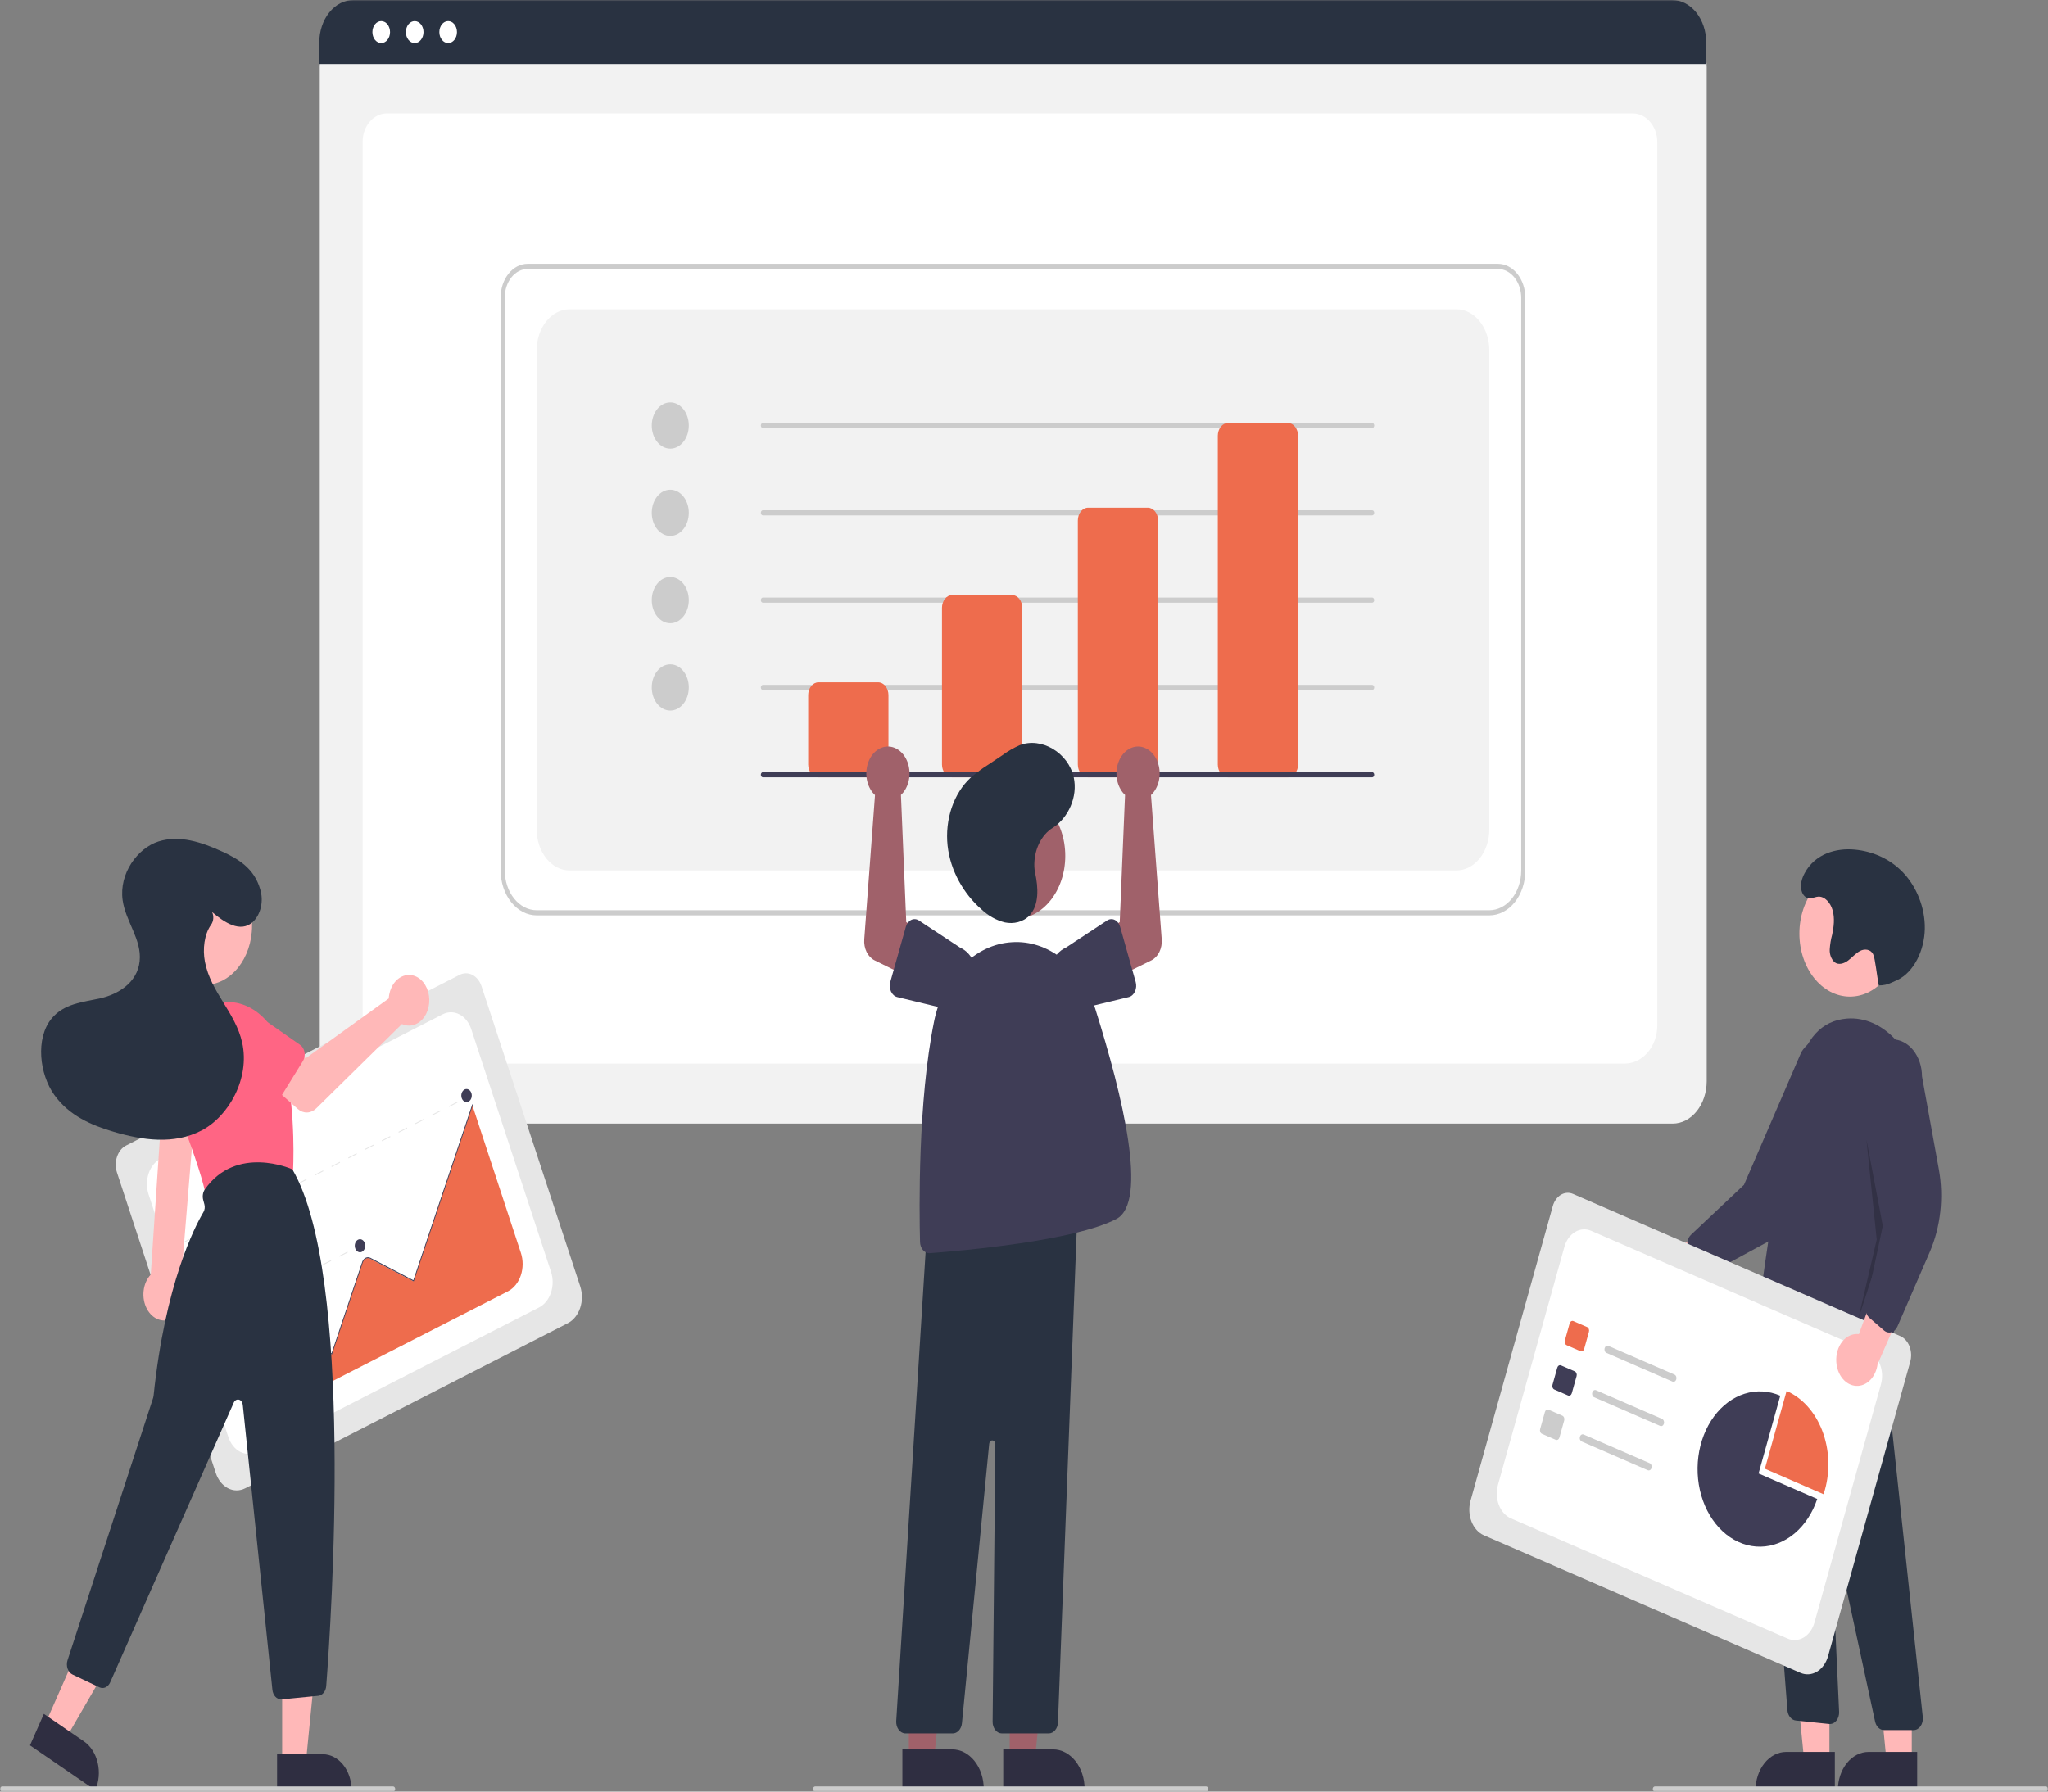 <svg width="800" height="700" viewBox="0 0 800 700" fill="none" xmlns="http://www.w3.org/2000/svg">
<rect x="0" y="0" width="800" height="700" fill="#808080" stroke="none"/>
<g clip-path="url(#clip0_1_115)">
<mask id="mask0_1_115" style="mask-type:luminance" maskUnits="userSpaceOnUse" x="0" y="0" width="800" height="700">
<path d="M800 0H0V700H800V0Z" fill="white"/>
</mask>
<g mask="url(#mask0_1_115)">
<path d="M653.418 439.002H138.171C134.654 438.997 131.282 437.251 128.795 434.148C126.307 431.044 124.909 426.836 124.905 422.447V25.98C124.907 22.765 125.932 19.682 127.754 17.408C129.576 15.134 132.047 13.855 134.623 13.852H656.797C659.419 13.855 661.932 15.156 663.785 17.47C665.639 19.782 666.681 22.919 666.684 26.19V422.447C666.68 426.836 665.281 431.044 662.794 434.148C660.307 437.251 656.935 438.997 653.418 439.002Z" fill="#F2F2F2"/>
<path d="M634.622 415.558H154.425C147.386 415.558 141.659 408.866 141.659 400.64V55.391C141.659 49.291 145.903 44.328 151.119 44.328H637.771C643.074 44.328 647.388 49.373 647.388 55.574V400.64C647.388 408.866 641.661 415.558 634.622 415.558Z" fill="white"/>
<path d="M666.5 25.033H124.718V16.605C124.723 12.201 126.128 7.98 128.624 4.867C131.12 1.754 134.504 0.004 138.033 0H653.185C656.714 0.004 660.098 1.754 662.594 4.867C665.09 7.98 666.494 12.201 666.5 16.605V25.033Z" fill="#293241"/>
<path d="M148.916 16.839C150.818 16.839 152.36 14.915 152.36 12.542C152.36 10.168 150.818 8.244 148.916 8.244C147.014 8.244 145.472 10.168 145.472 12.542C145.472 14.915 147.014 16.839 148.916 16.839Z" fill="white"/>
<path d="M161.988 16.839C163.89 16.839 165.432 14.915 165.432 12.542C165.432 10.168 163.89 8.244 161.988 8.244C160.086 8.244 158.544 10.168 158.544 12.542C158.544 14.915 160.086 16.839 161.988 16.839Z" fill="white"/>
<path d="M175.061 16.839C176.963 16.839 178.504 14.915 178.504 12.542C178.504 10.168 176.963 8.244 175.061 8.244C173.158 8.244 171.617 10.168 171.617 12.542C171.617 14.915 173.158 16.839 175.061 16.839Z" fill="white"/>
<path d="M581.767 357.654H209.636C205.905 357.649 202.329 355.797 199.691 352.505C197.053 349.214 195.569 344.751 195.565 340.096V116.2C195.568 112.719 196.678 109.381 198.651 106.919C200.623 104.457 203.298 103.072 206.088 103.068H585.146C587.981 103.072 590.698 104.479 592.702 106.981C594.707 109.482 595.834 112.873 595.837 116.41V340.096C595.833 344.751 594.349 349.214 591.712 352.505C589.074 355.797 585.497 357.649 581.767 357.654ZM206.088 105.075C203.725 105.078 201.458 106.252 199.787 108.337C198.116 110.423 197.176 113.251 197.173 116.2V340.096C197.177 344.219 198.491 348.172 200.827 351.087C203.164 354.003 206.331 355.643 209.636 355.647H581.767C585.071 355.643 588.239 354.003 590.575 351.087C592.911 348.172 594.226 344.219 594.229 340.096V116.41C594.227 113.405 593.269 110.524 591.566 108.399C589.863 106.274 587.554 105.078 585.146 105.075H206.088Z" fill="#CCCCCC"/>
<path d="M222.5 340.096H568.903C572.315 340.096 575.587 338.404 577.999 335.394C580.412 332.383 581.767 328.3 581.767 324.043V136.875C581.767 132.617 580.412 128.534 577.999 125.523C575.587 122.513 572.315 120.822 568.903 120.822H222.5C219.088 120.822 215.816 122.513 213.404 125.523C210.991 128.534 209.636 132.617 209.636 136.875V324.043C209.636 328.3 210.991 332.383 213.404 335.394C215.816 338.404 219.088 340.096 222.5 340.096Z" fill="#F2F2F2"/>
<path d="M261.832 175.276C265.828 175.276 269.068 171.233 269.068 166.246C269.068 161.259 265.828 157.216 261.832 157.216C257.836 157.216 254.596 161.259 254.596 166.246C254.596 171.233 257.836 175.276 261.832 175.276Z" fill="#CCCCCC"/>
<path d="M261.832 209.389C265.828 209.389 269.068 205.346 269.068 200.359C269.068 195.372 265.828 191.329 261.832 191.329C257.836 191.329 254.596 195.372 254.596 200.359C254.596 205.346 257.836 209.389 261.832 209.389Z" fill="#CCCCCC"/>
<path d="M261.832 243.502C265.828 243.502 269.068 239.459 269.068 234.472C269.068 229.485 265.828 225.442 261.832 225.442C257.836 225.442 254.596 229.485 254.596 234.472C254.596 239.459 257.836 243.502 261.832 243.502Z" fill="#CCCCCC"/>
<path d="M261.832 277.615C265.828 277.615 269.068 273.572 269.068 268.585C269.068 263.598 265.828 259.555 261.832 259.555C257.836 259.555 254.596 263.598 254.596 268.585C254.596 273.572 257.836 277.615 261.832 277.615Z" fill="#CCCCCC"/>
<path d="M536.003 167.249H298.013C297.8 167.249 297.595 167.144 297.444 166.955C297.294 166.767 297.209 166.512 297.209 166.246C297.209 165.98 297.294 165.725 297.444 165.536C297.595 165.348 297.8 165.243 298.013 165.243H536.003C536.216 165.243 536.421 165.348 536.571 165.536C536.722 165.725 536.807 165.98 536.807 166.246C536.807 166.512 536.722 166.767 536.571 166.955C536.421 167.144 536.216 167.249 536.003 167.249Z" fill="#CCCCCC"/>
<path d="M536.003 201.362H298.013C297.8 201.362 297.595 201.257 297.444 201.068C297.294 200.88 297.209 200.625 297.209 200.359C297.209 200.093 297.294 199.838 297.444 199.649C297.595 199.461 297.8 199.356 298.013 199.356H536.003C536.216 199.356 536.421 199.461 536.571 199.649C536.722 199.838 536.807 200.093 536.807 200.359C536.807 200.625 536.722 200.88 536.571 201.068C536.421 201.257 536.216 201.362 536.003 201.362Z" fill="#CCCCCC"/>
<path d="M536.003 235.475H298.013C297.8 235.475 297.595 235.37 297.444 235.181C297.294 234.993 297.209 234.738 297.209 234.472C297.209 234.206 297.294 233.951 297.444 233.763C297.595 233.574 297.8 233.469 298.013 233.469H536.003C536.216 233.469 536.421 233.574 536.571 233.763C536.722 233.951 536.807 234.206 536.807 234.472C536.807 234.738 536.722 234.993 536.571 235.181C536.421 235.37 536.216 235.475 536.003 235.475Z" fill="#CCCCCC"/>
<path d="M536.003 269.588H298.013C297.8 269.588 297.595 269.483 297.444 269.294C297.294 269.106 297.209 268.851 297.209 268.585C297.209 268.319 297.294 268.064 297.444 267.876C297.595 267.687 297.8 267.582 298.013 267.582H536.003C536.216 267.582 536.421 267.687 536.571 267.876C536.722 268.064 536.807 268.319 536.807 268.585C536.807 268.851 536.722 269.106 536.571 269.294C536.421 269.483 536.216 269.588 536.003 269.588Z" fill="#CCCCCC"/>
<path d="M343.038 303.701H319.721C318.656 303.7 317.634 303.171 316.88 302.23C316.126 301.29 315.703 300.015 315.701 298.685V271.595C315.703 270.265 316.126 268.99 316.88 268.049C317.634 267.109 318.656 266.58 319.721 266.578H343.038C344.104 266.58 345.126 267.109 345.879 268.049C346.633 268.99 347.057 270.265 347.058 271.595V298.685C347.057 300.015 346.633 301.29 345.879 302.23C345.126 303.171 344.104 303.7 343.038 303.701Z" fill="#EE6C4D"/>
<path d="M395.299 303.701H371.983C370.917 303.7 369.895 303.171 369.141 302.23C368.388 301.29 367.964 300.015 367.963 298.685V237.482C367.964 236.152 368.388 234.877 369.141 233.936C369.895 232.996 370.917 232.467 371.983 232.465H395.299C396.365 232.467 397.387 232.996 398.141 233.936C398.894 234.877 399.318 236.152 399.319 237.482V298.685C399.318 300.015 398.894 301.29 398.141 302.23C397.387 303.171 396.365 303.7 395.299 303.701Z" fill="#EE6C4D"/>
<path d="M448.365 303.701H425.048C423.982 303.7 422.96 303.171 422.207 302.23C421.453 301.29 421.029 300.015 421.028 298.685V203.369C421.029 202.039 421.453 200.764 422.207 199.823C422.96 198.883 423.982 198.354 425.048 198.352H448.365C449.43 198.354 450.452 198.883 451.206 199.823C451.96 200.764 452.384 202.039 452.385 203.369V298.685C452.384 300.015 451.96 301.29 451.206 302.23C450.452 303.171 449.43 303.7 448.365 303.701Z" fill="#EE6C4D"/>
<path d="M503.038 303.701H479.722C478.656 303.7 477.634 303.171 476.88 302.23C476.127 301.29 475.703 300.015 475.701 298.685V170.259C475.703 168.929 476.127 167.654 476.88 166.714C477.634 165.773 478.656 165.244 479.722 165.243H503.038C504.104 165.244 505.126 165.773 505.879 166.714C506.633 167.654 507.057 168.929 507.058 170.259V298.685C507.057 300.015 506.633 301.29 505.879 302.23C505.126 303.171 504.104 303.7 503.038 303.701Z" fill="#EE6C4D"/>
<path d="M536.003 303.701H298.013C297.8 303.701 297.595 303.596 297.444 303.407C297.294 303.219 297.209 302.964 297.209 302.698C297.209 302.432 297.294 302.177 297.444 301.989C297.595 301.8 297.8 301.695 298.013 301.695H536.003C536.216 301.695 536.421 301.8 536.571 301.989C536.722 302.177 536.807 302.432 536.807 302.698C536.807 302.964 536.722 303.219 536.571 303.407C536.421 303.596 536.216 303.701 536.003 303.701Z" fill="#3F3D56"/>
<path d="M640.564 490.869C641.215 489.638 642.075 488.601 643.083 487.83C644.09 487.059 645.221 486.573 646.396 486.406C647.57 486.239 648.759 486.396 649.88 486.865C651.001 487.333 652.025 488.103 652.882 489.12L678.414 472.677L676.826 491.202L652.824 503.977C651.36 505.659 649.452 506.613 647.463 506.657C645.473 506.702 643.539 505.834 642.028 504.218C640.517 502.603 639.533 500.351 639.263 497.891C638.993 495.43 639.456 492.932 640.564 490.869Z" fill="#FFB8B8"/>
<path d="M662.532 497.778C661.952 497.211 661.525 496.437 661.307 495.559L659.276 487.373C659.058 486.486 659.063 485.537 659.292 484.653C659.52 483.77 659.96 482.996 660.552 482.435L681.246 462.93L703.658 411.046C704.597 409.537 705.764 408.274 707.094 407.328C708.424 406.383 709.89 405.773 711.409 405.535C712.928 405.296 714.469 405.434 715.945 405.938C717.422 406.443 718.804 407.306 720.013 408.478C721.222 409.649 722.234 411.106 722.992 412.766C723.749 414.426 724.238 416.255 724.429 418.151C724.62 420.046 724.51 421.969 724.105 423.811C723.7 425.654 723.009 427.378 722.07 428.887L709.319 462.468C705.451 472.661 698.747 480.754 690.455 485.24L666.203 498.367C665.737 498.619 665.233 498.745 664.725 498.739C664.217 498.732 663.715 498.592 663.253 498.327C662.996 498.18 662.754 497.996 662.532 497.778Z" fill="#3F3D56"/>
<path d="M722.633 389.392C733.54 389.392 742.381 378.359 742.381 364.75C742.381 351.14 733.54 340.107 722.633 340.107C711.727 340.107 702.886 351.14 702.886 364.75C702.886 378.359 711.727 389.392 722.633 389.392Z" fill="#FFB8B8"/>
<path d="M714.623 688.016L704.766 688.015L700.078 640.57L714.627 640.571L714.623 688.016Z" fill="#FFB8B8"/>
<path d="M697.725 684.5H716.735V699.437H685.756C685.756 697.475 686.065 695.533 686.667 693.721C687.268 691.909 688.15 690.262 689.261 688.875C690.373 687.488 691.692 686.388 693.144 685.637C694.597 684.887 696.153 684.5 697.725 684.5Z" fill="#2F2E41"/>
<path d="M746.784 688.018L736.927 688.017L732.239 640.571L746.788 640.573L746.784 688.018Z" fill="#FFB8B8"/>
<path d="M729.886 684.502H748.896V699.439H717.916C717.916 697.477 718.226 695.535 718.827 693.723C719.429 691.91 720.311 690.264 721.422 688.877C722.533 687.49 723.853 686.39 725.305 685.639C726.757 684.889 728.314 684.502 729.886 684.502Z" fill="#2F2E41"/>
<path d="M747.504 675.979L735.953 675.978C735.157 675.977 734.384 675.649 733.753 675.045C733.122 674.442 732.667 673.596 732.459 672.638L715.833 595.682C715.807 595.562 715.746 595.458 715.662 595.391C715.579 595.324 715.478 595.297 715.38 595.317C715.282 595.337 715.193 595.402 715.131 595.499C715.068 595.596 715.037 595.718 715.043 595.842L718.402 668.827C718.432 669.472 718.35 670.118 718.162 670.72C717.975 671.323 717.686 671.868 717.315 672.319C716.944 672.77 716.5 673.117 716.012 673.335C715.525 673.553 715.005 673.638 714.489 673.584L701.506 672.233C700.674 672.145 699.892 671.7 699.292 670.976C698.692 670.251 698.311 669.291 698.213 668.256L686.385 515.004L690.961 518.43L733.838 509.346L751.091 670.867C751.159 671.505 751.117 672.153 750.968 672.769C750.818 673.385 750.566 673.954 750.226 674.438C749.886 674.922 749.468 675.31 748.998 675.576C748.529 675.841 748.019 675.979 747.504 675.979Z" fill="#293241"/>
<path d="M700.725 531.179C695.995 531.132 691.36 529.504 687.305 526.466C686.68 526.004 686.181 525.317 685.875 524.495C685.568 523.673 685.468 522.755 685.587 521.861C687.095 510.337 694.981 451.22 702.156 418.991C705.079 405.865 711.54 398.795 721.362 397.978C735.728 396.802 748.497 410.828 749.827 429.282C752.173 461.838 742.645 508.093 738.439 526.469C738.276 527.179 737.976 527.828 737.565 528.359C737.154 528.89 736.645 529.288 736.083 529.516C735.52 529.745 734.921 529.797 734.338 529.669C733.756 529.542 733.207 529.237 732.741 528.783L724.169 520.462C723.641 519.959 722.989 519.703 722.326 519.737C721.662 519.772 721.03 520.095 720.537 520.651C713.312 528.693 706.449 531.179 700.725 531.179Z" fill="#3F3D56"/>
<path opacity="0.2" d="M729.075 445.213L736.31 483.34L725.856 515.446L733.094 484.344L729.075 445.213Z" fill="black"/>
<path d="M733.901 385.014C735.658 385.055 737.404 384.661 739.038 383.855C739.756 383.509 740.503 383.225 741.22 382.879C747.557 379.824 751.732 371.403 751.882 362.927C752.032 354.452 748.515 346.225 743.292 340.804C738.069 335.382 731.305 332.598 724.531 331.954C717.234 331.261 709.018 333.569 704.94 341.152C703.855 343.17 703.096 345.619 703.739 348.056C703.931 348.792 704.275 349.451 704.736 349.969C706.557 351.99 708.372 350.47 710.229 350.336C712.78 350.152 715.071 352.729 715.895 355.748C716.718 358.767 716.356 362.091 715.691 365.17C715.184 367.023 714.865 368.947 714.74 370.899C714.686 371.877 714.833 372.857 715.168 373.745C715.503 374.632 716.013 375.398 716.652 375.97C718.246 377.173 720.34 376.477 721.935 375.277C723.53 374.076 724.909 372.407 726.632 371.523C728.355 370.64 730.67 370.836 731.673 372.795C731.992 373.508 732.207 374.285 732.31 375.092C733.209 380.203 733.003 379.902 733.901 385.014Z" fill="#293241"/>
<path d="M703.293 653.597L579.638 599.858C577.517 598.933 575.776 596.995 574.797 594.469C573.819 591.944 573.684 589.038 574.42 586.388L606.554 471.248C607.097 469.308 608.235 467.716 609.717 466.822C611.2 465.928 612.906 465.804 614.462 466.477L742.297 522.033C743.878 522.723 745.176 524.167 745.905 526.049C746.634 527.931 746.735 530.097 746.186 532.072L714.088 647.085C713.346 649.733 711.793 651.906 709.77 653.127C707.746 654.347 705.417 654.516 703.293 653.597Z" fill="#E6E6E6"/>
<path d="M590.19 593.241L698.318 640.232C700.377 641.127 702.637 640.964 704.6 639.78C706.563 638.596 708.068 636.487 708.785 633.918L734.733 540.943C735.45 538.374 735.32 535.554 734.371 533.104C733.422 530.655 731.732 528.776 729.673 527.881L621.545 480.89C619.486 479.995 617.227 480.158 615.264 481.342C613.301 482.526 611.795 484.635 611.078 487.204L585.13 580.179C584.775 581.451 584.625 582.798 584.687 584.143C584.749 585.488 585.023 586.805 585.493 588.018C585.962 589.231 586.619 590.316 587.425 591.213C588.231 592.109 589.171 592.798 590.19 593.241Z" fill="white"/>
<path d="M617.343 527.918L611.988 525.591C611.697 525.464 611.459 525.199 611.325 524.854C611.192 524.508 611.173 524.111 611.274 523.748L613.139 517.066C613.24 516.704 613.453 516.406 613.73 516.239C614.006 516.072 614.325 516.049 614.616 516.175L619.971 518.502C620.261 518.629 620.499 518.894 620.633 519.239C620.767 519.585 620.785 519.982 620.684 520.345L618.82 527.027C618.718 527.39 618.506 527.687 618.229 527.854C617.952 528.021 617.633 528.044 617.343 527.918Z" fill="#EE6C4D"/>
<path d="M612.511 545.232L607.156 542.905C606.866 542.778 606.627 542.513 606.494 542.167C606.36 541.822 606.341 541.424 606.442 541.062L608.307 534.379C608.408 534.017 608.621 533.72 608.898 533.553C609.175 533.386 609.493 533.363 609.784 533.488L615.139 535.816C615.429 535.942 615.667 536.207 615.801 536.553C615.935 536.898 615.953 537.296 615.853 537.659L613.988 544.341C613.886 544.703 613.674 545 613.397 545.167C613.12 545.334 612.801 545.358 612.511 545.232Z" fill="#3F3D56"/>
<path d="M607.679 562.545L602.324 560.218C602.034 560.091 601.795 559.826 601.662 559.481C601.528 559.135 601.509 558.738 601.61 558.375L603.475 551.693C603.576 551.331 603.789 551.033 604.066 550.866C604.343 550.699 604.661 550.676 604.952 550.802L610.307 553.129C610.597 553.256 610.835 553.521 610.969 553.866C611.103 554.212 611.121 554.61 611.021 554.972L609.156 561.654C609.054 562.017 608.842 562.314 608.565 562.481C608.288 562.648 607.969 562.671 607.679 562.545Z" fill="#CCCCCC"/>
<path d="M653.326 539.81L627.525 528.597C627.38 528.535 627.248 528.438 627.133 528.311C627.019 528.185 626.926 528.032 626.86 527.86C626.793 527.689 626.754 527.503 626.745 527.313C626.736 527.123 626.758 526.932 626.808 526.753C626.858 526.573 626.936 526.407 627.038 526.265C627.139 526.123 627.262 526.007 627.4 525.925C627.537 525.842 627.686 525.794 627.839 525.783C627.991 525.773 628.144 525.8 628.288 525.863L654.089 537.076C654.233 537.138 654.366 537.235 654.48 537.362C654.594 537.488 654.687 537.641 654.754 537.812C654.821 537.984 654.859 538.17 654.868 538.36C654.877 538.55 654.856 538.74 654.806 538.92C654.756 539.1 654.677 539.266 654.576 539.408C654.474 539.55 654.351 539.665 654.214 539.748C654.076 539.831 653.927 539.879 653.775 539.889C653.622 539.9 653.47 539.873 653.326 539.81Z" fill="#CCCCCC"/>
<path d="M648.494 557.123L622.693 545.91C622.402 545.784 622.164 545.519 622.03 545.173C621.896 544.828 621.878 544.43 621.979 544.067C622.08 543.705 622.293 543.407 622.57 543.24C622.846 543.073 623.165 543.05 623.456 543.177L649.257 554.39C649.401 554.452 649.534 554.549 649.648 554.675C649.762 554.802 649.855 554.955 649.922 555.126C649.988 555.297 650.027 555.483 650.036 555.673C650.045 555.863 650.023 556.054 649.973 556.233C649.923 556.413 649.845 556.579 649.744 556.721C649.642 556.863 649.519 556.978 649.382 557.061C649.244 557.144 649.095 557.192 648.943 557.202C648.791 557.213 648.638 557.186 648.494 557.123Z" fill="#CCCCCC"/>
<path d="M643.662 574.437L617.861 563.224C617.57 563.098 617.332 562.832 617.198 562.487C617.064 562.141 617.046 561.743 617.147 561.381C617.248 561.018 617.461 560.721 617.738 560.554C618.015 560.387 618.333 560.364 618.624 560.49L644.425 571.703C644.716 571.829 644.954 572.094 645.088 572.44C645.222 572.786 645.24 573.183 645.139 573.546C645.038 573.908 644.825 574.206 644.549 574.373C644.272 574.54 643.953 574.563 643.662 574.437Z" fill="#CCCCCC"/>
<path d="M712.325 583.817C712.512 583.255 712.69 582.683 712.852 582.1C714.973 574.501 714.588 566.162 711.782 558.917C708.975 551.673 703.978 546.116 697.888 543.47L689.408 573.858L712.325 583.817Z" fill="#EE6C4D"/>
<path d="M686.942 575.707L695.422 545.319C690.94 543.371 686.1 543.102 681.497 544.546C676.895 545.99 672.731 549.084 669.521 553.445C666.31 557.806 664.193 563.245 663.429 569.09C662.666 574.935 663.29 580.931 665.225 586.339C667.16 591.747 670.321 596.33 674.318 599.522C678.315 602.715 682.974 604.378 687.719 604.307C692.464 604.235 697.089 602.432 701.023 599.12C704.958 595.807 708.029 591.13 709.858 585.666L686.942 575.707Z" fill="#3F3D56"/>
<path d="M717.303 532.116C717.207 530.646 717.37 529.167 717.782 527.784C718.193 526.402 718.843 525.148 719.684 524.113C720.526 523.077 721.539 522.284 722.653 521.79C723.767 521.296 724.954 521.113 726.13 521.253L738.089 488.653L746.001 504.453L733.432 532.989C733.112 535.44 732.083 537.659 730.539 539.226C728.995 540.793 727.045 541.6 725.056 541.492C723.068 541.384 721.181 540.371 719.752 538.642C718.323 536.914 717.451 534.592 717.303 532.116Z" fill="#FFB8B8"/>
<path d="M738.006 520.635C737.269 520.635 736.55 520.355 735.944 519.832L730.298 514.954C729.687 514.424 729.222 513.673 728.965 512.803C728.708 511.932 728.671 510.984 728.86 510.086L735.497 478.802L727.474 420.717C727.465 418.806 727.758 416.911 728.336 415.14C728.914 413.37 729.766 411.76 730.843 410.401C731.92 409.042 733.202 407.961 734.614 407.221C736.026 406.48 737.541 406.094 739.073 406.085C740.605 406.076 742.123 406.443 743.541 407.167C744.959 407.89 746.248 408.955 747.336 410.301C748.424 411.647 749.288 413.247 749.88 415.01C750.472 416.773 750.779 418.665 750.785 420.576L757.359 456.82C759.356 467.82 758.083 479.35 753.777 489.266L741.185 518.27C740.943 518.828 740.609 519.316 740.206 519.702C739.803 520.088 739.339 520.363 738.844 520.511C738.57 520.593 738.288 520.635 738.006 520.635Z" fill="#3F3D56"/>
<path d="M799.196 700H646.432C646.219 700 646.014 699.894 645.864 699.706C645.713 699.518 645.628 699.263 645.628 698.997C645.628 698.731 645.713 698.475 645.864 698.287C646.014 698.099 646.219 697.993 646.432 697.993H799.196C799.409 697.993 799.614 698.099 799.765 698.287C799.915 698.475 800 698.731 800 698.997C800 699.263 799.915 699.518 799.765 699.706C799.614 699.894 799.409 700 799.196 700Z" fill="#CCCCCC"/>
<path d="M394.405 687.517L404.262 687.516L408.951 640.071H394.403L394.405 687.517Z" fill="#A0616A"/>
<path d="M391.891 683.501L411.303 683.5C412.927 683.5 414.537 683.899 416.038 684.675C417.539 685.451 418.902 686.588 420.051 688.021C421.2 689.455 422.111 691.156 422.733 693.029C423.355 694.902 423.675 696.91 423.675 698.937V699.439L391.891 699.44V683.501Z" fill="#2F2E41"/>
<path d="M355.008 687.517L364.865 687.516L369.554 640.071H355.006L355.008 687.517Z" fill="#A0616A"/>
<path d="M352.494 683.501L371.906 683.5C373.53 683.5 375.14 683.899 376.641 684.675C378.142 685.451 379.505 686.588 380.654 688.021C381.803 689.455 382.714 691.156 383.336 693.029C383.958 694.902 384.278 696.91 384.278 698.937V699.439L352.494 699.44V683.501Z" fill="#2F2E41"/>
<path d="M396.372 359.047C407.279 359.047 416.12 348.015 416.12 334.405C416.12 320.795 407.279 309.762 396.372 309.762C385.466 309.762 376.625 320.795 376.625 334.405C376.625 348.015 385.466 359.047 396.372 359.047Z" fill="#A0616A"/>
<path d="M409.652 677.277H391.36C390.881 677.277 390.407 677.158 389.965 676.928C389.523 676.697 389.123 676.36 388.786 675.935C388.45 675.51 388.184 675.005 388.005 674.451C387.826 673.897 387.736 673.304 387.742 672.707L388.805 564.316C388.809 563.931 388.694 563.559 388.485 563.276C388.276 562.994 387.988 562.822 387.68 562.796C387.372 562.77 387.068 562.893 386.83 563.138C386.592 563.384 386.439 563.733 386.402 564.116L375.756 673.307C375.649 674.402 375.224 675.41 374.563 676.141C373.901 676.872 373.048 677.276 372.164 677.277H353.697C353.198 677.277 352.704 677.148 352.247 676.899C351.79 676.649 351.379 676.284 351.04 675.827C350.702 675.37 350.442 674.831 350.279 674.243C350.115 673.655 350.051 673.031 350.09 672.41L362.285 477.69L362.616 477.645L421.011 469.775L413.266 672.976C413.223 674.136 412.823 675.23 412.15 676.031C411.477 676.832 410.582 677.278 409.652 677.277Z" fill="#293241"/>
<path d="M362.995 489.643C362.057 489.641 361.157 489.183 360.484 488.367C359.811 487.551 359.419 486.441 359.39 485.27C359.071 472.958 358.525 430.356 364.875 399.08C366.608 390.536 370.498 382.914 375.97 377.342C381.442 371.77 388.206 368.543 395.261 368.138C402.206 367.665 409.093 369.933 414.946 374.619C420.8 379.306 425.322 386.174 427.871 394.248C438.545 428.063 448.629 469.744 436.057 476.282C419.579 484.849 376.139 488.668 363.217 489.634C363.143 489.64 363.069 489.643 362.995 489.643Z" fill="#3F3D56"/>
<path d="M438.47 309.498C438.78 309.896 439.115 310.263 439.472 310.595L437.399 360.286L428.776 365.795L433.738 383.12L449.761 375.219C451.056 374.58 452.15 373.435 452.878 371.955C453.607 370.475 453.931 368.74 453.802 367.011L449.604 310.645C450.978 309.366 452.007 307.595 452.555 305.569C453.102 303.542 453.143 301.355 452.67 299.3C452.198 297.244 451.235 295.416 449.909 294.06C448.584 292.704 446.959 291.883 445.251 291.707C443.543 291.531 441.833 292.008 440.347 293.075C438.862 294.142 437.672 295.748 436.936 297.679C436.2 299.611 435.952 301.776 436.226 303.887C436.5 305.999 437.283 307.956 438.47 309.498Z" fill="#A0616A"/>
<path d="M437.562 362.135L443.628 383.646C443.8 384.258 443.865 384.909 443.818 385.555C443.771 386.201 443.612 386.827 443.354 387.39C443.095 387.953 442.742 388.439 442.32 388.817C441.897 389.194 441.413 389.453 440.903 389.577L423.017 393.899C420.503 394.983 417.747 394.779 415.353 393.332C412.959 391.884 411.122 389.31 410.247 386.175C409.371 383.041 409.527 379.601 410.681 376.609C411.835 373.618 413.892 371.32 416.402 370.219L432.461 359.641C432.921 359.338 433.428 359.163 433.947 359.126C434.466 359.09 434.985 359.194 435.47 359.431C435.954 359.667 436.391 360.032 436.752 360.498C437.113 360.965 437.39 361.523 437.562 362.135Z" fill="#3F3D56"/>
<path d="M352.933 309.498C352.622 309.896 352.288 310.263 351.931 310.595L354.004 360.286L362.626 365.795L357.665 383.12L341.641 375.219C340.347 374.58 339.253 373.435 338.524 371.955C337.796 370.475 337.472 368.74 337.6 367.011L341.798 310.645C340.425 309.366 339.395 307.595 338.848 305.569C338.3 303.542 338.26 301.355 338.733 299.3C339.205 297.244 340.168 295.416 341.493 294.06C342.818 292.704 344.443 291.883 346.151 291.707C347.859 291.531 349.57 292.008 351.055 293.075C352.541 294.142 353.731 295.748 354.467 297.679C355.203 299.611 355.451 301.776 355.177 303.887C354.903 305.999 354.12 307.956 352.933 309.498Z" fill="#A0616A"/>
<path d="M355.933 359.43C356.417 359.193 356.937 359.09 357.456 359.126C357.975 359.162 358.482 359.338 358.941 359.641L375.001 370.219C377.51 371.32 379.568 373.618 380.722 376.609C381.875 379.6 382.032 383.041 381.156 386.175C380.28 389.31 378.444 391.884 376.05 393.332C373.656 394.779 370.9 394.983 368.385 393.899L350.5 389.577C349.989 389.453 349.506 389.194 349.083 388.817C348.66 388.439 348.307 387.953 348.049 387.39C347.79 386.827 347.632 386.201 347.585 385.555C347.537 384.909 347.602 384.258 347.775 383.646L353.84 362.135C354.013 361.523 354.289 360.965 354.65 360.498C355.011 360.031 355.449 359.667 355.933 359.43Z" fill="#3F3D56"/>
<path d="M404.042 338.605C403.938 335.462 404.571 332.349 405.861 329.646C407.152 326.944 409.046 324.769 411.311 323.387C417.314 319.52 421.085 311.272 419.432 303.74C417.317 294.099 406.802 287.847 398.282 291.164C395.977 292.185 393.753 293.475 391.64 295.016L386.074 298.739C383.696 300.224 381.404 301.913 379.213 303.794C375.931 306.812 373.358 310.874 371.764 315.556C370.17 320.238 369.613 325.369 370.151 330.412C371.247 340.213 376.391 349.202 383.432 355.355C386.124 357.867 389.234 359.592 392.532 360.403C395.907 361.098 399.664 360.309 402.132 357.689C405.988 353.597 405.59 346.742 404.342 341.018C404.178 340.228 404.077 339.42 404.042 338.605Z" fill="#293241"/>
<path d="M471.156 700H318.392C318.179 700 317.974 699.894 317.823 699.706C317.673 699.518 317.588 699.263 317.588 698.997C317.588 698.731 317.673 698.475 317.823 698.287C317.974 698.099 318.179 697.993 318.392 697.993H471.156C471.369 697.993 471.573 698.099 471.724 698.287C471.875 698.475 471.96 698.731 471.96 698.997C471.96 699.263 471.875 699.518 471.724 699.706C471.573 699.894 471.369 700 471.156 700Z" fill="#CCCCCC"/>
<path d="M221.837 516.966L95.785 581.497C93.62 582.602 91.192 582.59 89.035 581.464C86.877 580.338 85.165 578.19 84.275 575.491L45.689 458.119C45.04 456.14 45.047 453.921 45.708 451.948C46.369 449.975 47.63 448.41 49.215 447.597L179.528 380.884C181.142 380.061 182.951 380.07 184.559 380.909C186.167 381.748 187.443 383.349 188.106 385.361L226.65 502.603C227.535 505.305 227.526 508.334 226.624 511.027C225.721 513.719 224 515.855 221.837 516.966Z" fill="#E6E6E6"/>
<path d="M100.351 567.261L210.575 510.833C212.674 509.759 214.344 507.688 215.22 505.076C216.095 502.464 216.103 499.525 215.242 496.906L184.084 402.129C183.657 400.832 183.03 399.652 182.239 398.658C181.447 397.663 180.506 396.873 179.47 396.332C178.433 395.791 177.322 395.51 176.199 395.506C175.075 395.501 173.962 395.772 172.923 396.304L62.699 452.732C61.66 453.264 60.715 454.047 59.918 455.034C59.121 456.022 58.487 457.196 58.054 458.49C57.62 459.783 57.395 461.17 57.392 462.572C57.388 463.974 57.605 465.363 58.032 466.66L89.19 561.437C89.616 562.734 90.243 563.913 91.035 564.908C91.826 565.902 92.767 566.693 93.804 567.233C94.84 567.774 95.952 568.055 97.075 568.06C98.198 568.065 99.312 567.793 100.351 567.261Z" fill="white"/>
<path d="M183.475 427.976L181.854 428.805L181.965 429.142L183.585 428.313L183.475 427.976Z" fill="#E6E6E6"/>
<path d="M178.691 430.818L175.417 432.494L175.307 432.157L178.58 430.481L178.691 430.818ZM172.144 434.17L168.87 435.846L168.759 435.509L172.033 433.833L172.144 434.17ZM165.596 437.522L162.322 439.198L162.212 438.861L165.485 437.185L165.596 437.522ZM159.049 440.874L155.775 442.55L155.664 442.213L158.938 440.537L159.049 440.874ZM152.501 444.226L149.227 445.902L149.116 445.565L152.39 443.889L152.501 444.226ZM145.953 447.578L142.68 449.254L142.569 448.917L145.843 447.241L145.953 447.578ZM139.406 450.93L136.132 452.606L136.021 452.269L139.295 450.593L139.406 450.93ZM132.858 454.282L129.585 455.958L129.474 455.621L132.748 453.945L132.858 454.282ZM126.311 457.634L123.037 459.31L122.926 458.973L126.2 457.297L126.311 457.634ZM119.763 460.986L116.49 462.662L116.379 462.325L119.652 460.649L119.763 460.986ZM113.216 464.338L109.942 466.014L109.831 465.677L113.105 464.001L113.216 464.338ZM106.668 467.69L103.394 469.366L103.284 469.029L106.557 467.353L106.668 467.69ZM100.121 471.042L96.847 472.718L96.736 472.381L100.01 470.705L100.121 471.042ZM93.573 474.394L90.299 476.07L90.189 475.733L93.462 474.057L93.573 474.394ZM87.026 477.746L83.752 479.422L83.641 479.085L86.915 477.409L87.026 477.746ZM80.478 481.098L77.204 482.774L77.094 482.437L80.367 480.761L80.478 481.098Z" fill="#E6E6E6"/>
<path d="M73.82 484.113L72.199 484.942L72.31 485.279L73.93 484.45L73.82 484.113Z" fill="#E6E6E6"/>
<path d="M140.572 486.559L138.952 487.389L139.062 487.726L140.683 486.896L140.572 486.559Z" fill="#E6E6E6"/>
<path d="M135.837 489.377L132.612 491.028L132.501 490.691L135.726 489.04L135.837 489.377ZM129.387 492.679L126.162 494.33L126.051 493.993L129.276 492.342L129.387 492.679ZM122.937 495.981L119.712 497.632L119.601 497.295L122.826 495.644L122.937 495.981ZM116.486 499.283L113.261 500.934L113.15 500.597L116.376 498.946L116.486 499.283ZM110.036 502.585L106.811 504.237L106.7 503.9L109.925 502.248L110.036 502.585ZM103.586 505.888L100.361 507.539L100.25 507.202L103.475 505.551L103.586 505.888ZM97.135 509.19L93.91 510.841L93.799 510.504L97.025 508.853L97.135 509.19ZM90.685 512.492L87.46 514.143L87.349 513.806L90.574 512.155L90.685 512.492Z" fill="#E6E6E6"/>
<path d="M84.124 515.457L82.504 516.287L82.615 516.624L84.235 515.794L84.124 515.457Z" fill="#E6E6E6"/>
<path d="M113.847 517.566L112.227 518.396L112.338 518.733L113.958 517.903L113.847 517.566Z" fill="#E6E6E6"/>
<path d="M109.02 520.431L105.701 522.13L105.591 521.793L108.909 520.094L109.02 520.431ZM102.383 523.829L99.065 525.528L98.954 525.19L102.272 523.492L102.383 523.829ZM95.747 527.226L92.428 528.925L92.318 528.588L95.636 526.889L95.747 527.226Z" fill="#E6E6E6"/>
<path d="M88.999 530.287L87.379 531.116L87.49 531.453L89.11 530.624L88.999 530.287Z" fill="#E6E6E6"/>
<path d="M122.167 542.873L120.547 543.703L120.658 544.04L122.278 543.21L122.167 542.873Z" fill="#E6E6E6"/>
<path d="M117.339 545.738L114.021 547.437L113.91 547.1L117.229 545.401L117.339 545.738ZM110.703 549.136L107.385 550.835L107.274 550.498L110.592 548.799L110.703 549.136ZM104.067 552.533L100.748 554.232L100.638 553.895L103.956 552.196L104.067 552.533Z" fill="#E6E6E6"/>
<path d="M97.32 555.594L95.699 556.423L95.81 556.76L97.43 555.931L97.32 555.594Z" fill="#E6E6E6"/>
<path d="M105.031 552.342L198.438 504.523C200.699 503.362 202.498 501.129 203.441 498.315C204.384 495.5 204.394 492.334 203.469 489.511L184.597 432.105L184.414 432.206L161.492 500.599L144.491 491.73C144.178 491.565 143.838 491.493 143.498 491.519C143.158 491.546 142.828 491.67 142.533 491.882C142.09 492.215 141.748 492.72 141.559 493.32L129.546 529.16L117.116 522.677C116.847 522.536 116.56 522.464 116.269 522.462C115.978 522.461 115.69 522.531 115.421 522.669C115.152 522.807 114.907 523.009 114.701 523.265C114.495 523.521 114.331 523.825 114.219 524.159C114.139 524.403 106.475 547.869 105.031 552.342Z" fill="#EE6C4D"/>
<path d="M104.744 552.882L104.474 552.742L114.086 524.06C114.34 523.303 114.825 522.703 115.434 522.391C116.042 522.08 116.725 522.082 117.333 522.398L129.517 528.757L141.462 493.114C141.716 492.357 142.201 491.757 142.81 491.445C143.418 491.133 144.101 491.136 144.708 491.452L161.463 500.196L184.503 431.444L184.773 431.585L161.62 500.672L144.596 491.788C144.33 491.649 144.046 491.578 143.758 491.576C143.471 491.575 143.186 491.645 142.92 491.781C142.654 491.917 142.412 492.117 142.208 492.37C142.004 492.623 141.842 492.923 141.731 493.254L129.674 529.233L117.22 522.734C116.684 522.456 116.082 522.454 115.545 522.729C115.008 523.003 114.58 523.533 114.355 524.201L104.744 552.882Z" fill="#3F3D56"/>
<path d="M113.903 520.285C115.031 520.285 115.946 519.143 115.946 517.735C115.946 516.326 115.031 515.184 113.903 515.184C112.774 515.184 111.859 516.326 111.859 517.735C111.859 519.143 112.774 520.285 113.903 520.285Z" fill="#3F3D56"/>
<path d="M140.628 489.278C141.756 489.278 142.671 488.136 142.671 486.728C142.671 485.319 141.756 484.177 140.628 484.177C139.499 484.177 138.584 485.319 138.584 486.728C138.584 488.136 139.499 489.278 140.628 489.278Z" fill="#3F3D56"/>
<path d="M182.241 430.604C183.37 430.604 184.285 429.462 184.285 428.054C184.285 426.646 183.37 425.504 182.241 425.504C181.112 425.504 180.198 426.646 180.198 428.054C180.198 429.462 181.112 430.604 182.241 430.604Z" fill="#3F3D56"/>
<path d="M67.86 514.841C68.922 514.181 69.856 513.239 70.595 512.08C71.334 510.922 71.86 509.575 72.137 508.135C72.414 506.695 72.434 505.197 72.197 503.747C71.959 502.296 71.47 500.928 70.763 499.738L76.832 425.689H63.716L58.892 497.994C57.37 499.609 56.375 501.864 56.097 504.333C55.818 506.801 56.275 509.312 57.38 511.388C58.485 513.465 60.163 514.963 62.094 515.6C64.026 516.236 66.078 515.966 67.86 514.841Z" fill="#FFB8B8"/>
<path d="M79.903 384.822C90.152 384.822 98.46 374.455 98.46 361.666C98.46 348.877 90.152 338.509 79.903 338.509C69.655 338.509 61.346 348.877 61.346 361.666C61.346 374.455 69.655 384.822 79.903 384.822Z" fill="#FFB8B8"/>
<path d="M83.397 468.813C82.654 468.813 81.932 468.508 81.341 467.946C80.75 467.385 80.323 466.596 80.126 465.703C78.639 458.962 74.771 447.565 68.629 431.827C67.244 428.27 66.476 424.387 66.378 420.433C66.279 416.479 66.851 412.544 68.057 408.886C69.263 405.228 71.075 401.929 73.374 399.206C75.673 396.483 78.408 394.398 81.399 393.086C84.233 391.837 87.239 391.311 90.239 391.537C93.239 391.764 96.172 392.739 98.865 394.404C101.558 396.07 103.956 398.393 105.916 401.236C107.877 404.078 109.361 407.383 110.281 410.953C115.041 429.578 114.811 449.528 114.491 457.24C114.452 458.169 114.169 459.056 113.687 459.765C113.205 460.475 112.549 460.967 111.821 461.167L84.126 468.714C83.886 468.78 83.642 468.813 83.397 468.813Z" fill="#FF6584"/>
<path d="M110.217 688.707H119.479L123.886 644.122L110.215 644.123L110.217 688.707Z" fill="#FFB8B8"/>
<path d="M137.344 699.439L108.232 699.44L108.231 685.405L126.095 685.404C127.572 685.404 129.035 685.766 130.4 686.472C131.764 687.177 133.004 688.211 134.049 689.514C135.093 690.817 135.922 692.365 136.487 694.067C137.052 695.77 137.343 697.595 137.344 699.439Z" fill="#2F2E41"/>
<path d="M17.593 673.727L25.711 679.295L46.786 642.877L34.807 634.657L17.593 673.727Z" fill="#FFB8B8"/>
<path d="M37.221 699.44L11.711 681.939L17.13 669.639L32.784 680.379C35.398 682.172 37.334 685.188 38.166 688.763C38.998 692.337 38.658 696.178 37.221 699.44Z" fill="#2F2E41"/>
<path d="M109.784 663.96C108.958 663.96 108.161 663.584 107.542 662.904C106.922 662.224 106.522 661.285 106.415 660.264L94.831 548.87C94.78 548.378 94.605 547.918 94.332 547.556C94.059 547.195 93.701 546.95 93.31 546.858C92.919 546.765 92.514 546.829 92.154 547.04C91.794 547.252 91.496 547.6 91.304 548.035L43.026 657.338C42.628 658.23 41.986 658.914 41.217 659.266C40.449 659.618 39.605 659.614 38.838 659.255L28.315 654.252C27.892 654.051 27.505 653.746 27.177 653.356C26.85 652.966 26.588 652.498 26.407 651.979C26.227 651.461 26.131 650.903 26.126 650.338C26.12 649.773 26.206 649.212 26.376 648.688L59.82 546.168C59.904 545.908 59.962 545.635 59.991 545.356C64.52 501.606 76.045 479.357 79.47 473.58C79.72 473.156 79.884 472.662 79.95 472.142C80.015 471.621 79.979 471.089 79.844 470.589L79.374 468.827C79.186 468.127 79.147 467.379 79.262 466.655C79.376 465.931 79.641 465.258 80.028 464.7C92.367 447.162 113.873 456.732 114.089 456.831L114.197 456.88L114.264 456.995C138.379 498.265 129.463 632.309 127.431 658.76C127.355 659.754 127 660.683 126.428 661.382C125.857 662.08 125.106 662.504 124.308 662.578L110.048 663.949C109.959 663.957 109.871 663.96 109.784 663.96Z" fill="#293241"/>
<path d="M152.045 388.565C151.952 389.073 151.892 389.591 151.864 390.111L119.408 413.476L111.519 407.809L103.109 421.548L116.294 433.275C117.359 434.222 118.642 434.712 119.949 434.673C121.257 434.633 122.519 434.065 123.546 433.054L157.013 400.106C158.524 400.804 160.169 400.911 161.729 400.414C163.29 399.917 164.692 398.838 165.749 397.322C166.806 395.806 167.469 393.924 167.648 391.927C167.828 389.93 167.515 387.912 166.753 386.141C165.991 384.371 164.815 382.932 163.382 382.016C161.948 381.1 160.325 380.75 158.728 381.013C157.132 381.276 155.637 382.139 154.443 383.488C153.249 384.837 152.413 386.608 152.045 388.565Z" fill="#FFB8B8"/>
<path d="M118.323 414.583L107.834 431.548C107.535 432.031 107.157 432.427 106.724 432.711C106.292 432.995 105.816 433.159 105.328 433.193C104.84 433.226 104.352 433.128 103.897 432.905C103.443 432.681 103.032 432.339 102.693 431.899L90.818 416.511C88.847 414.592 87.567 411.776 87.258 408.68C86.95 405.585 87.637 402.462 89.17 399.998C90.702 397.534 92.956 395.929 95.435 395.535C97.915 395.141 100.419 395.99 102.398 397.896L117.292 408.289C117.718 408.586 118.088 408.995 118.376 409.487C118.665 409.98 118.865 410.544 118.962 411.141C119.06 411.738 119.054 412.355 118.944 412.949C118.833 413.543 118.622 414.1 118.323 414.583Z" fill="#FF6584"/>
<path d="M77.666 444.058L60.768 440.25C60.287 440.142 59.831 439.905 59.43 439.557C59.029 439.209 58.693 438.757 58.444 438.232C58.196 437.707 58.041 437.121 57.991 436.514C57.94 435.908 57.995 435.295 58.151 434.717L63.629 414.478C64.087 411.411 65.501 408.696 67.561 406.928C69.621 405.16 72.158 404.484 74.617 405.047C77.076 405.61 79.255 407.367 80.677 409.933C82.099 412.499 82.648 415.663 82.203 418.733L81.669 440.017C81.653 440.626 81.533 441.224 81.316 441.77C81.098 442.316 80.789 442.797 80.409 443.181C80.029 443.564 79.588 443.841 79.114 443.992C78.641 444.144 78.147 444.166 77.666 444.058Z" fill="#FF6584"/>
<path d="M82.84 356.339C87.61 360.413 93.872 364.6 98.743 360.262C100.267 358.814 101.374 356.789 101.899 354.491C102.423 352.192 102.337 349.743 101.653 347.511C99.32 339.187 92.912 335.522 86.783 332.713C78.817 329.062 70.142 326.157 61.918 328.772C53.693 331.387 46.425 341.324 47.91 351.751C49.103 360.137 55.442 367.115 54.542 375.557C53.637 384.054 45.979 388.527 39.219 390.045C32.459 391.564 24.894 392.052 20.035 398.111C13.838 405.841 15.385 419.658 21.217 427.819C27.049 435.981 35.849 439.68 44.377 442.195C55.676 445.527 67.896 447.278 78.627 441.748C89.358 436.218 97.709 421.332 94.6 407.373C93.287 401.477 90.194 396.494 87.205 391.643C84.215 386.791 81.188 381.718 80.048 375.766C79.098 370.807 79.801 365.048 82.437 361.327C82.916 360.676 83.218 359.852 83.299 358.973C83.379 358.095 83.235 357.207 82.886 356.437L82.84 356.339Z" fill="#293241"/>
<path d="M153.568 700H0.804C0.591 700 0.386 699.894 0.235 699.706C0.085 699.518 0 699.263 0 698.997C0 698.731 0.085 698.475 0.235 698.287C0.386 698.099 0.591 697.993 0.804 697.993H153.568C153.781 697.993 153.986 698.099 154.136 698.287C154.287 698.475 154.372 698.731 154.372 698.997C154.372 699.263 154.287 699.518 154.136 699.706C153.986 699.894 153.781 700 153.568 700Z" fill="#CCCCCC"/>
</g>
</g>
<defs>
<clipPath id="clip0_1_115">
<rect width="800" height="700" fill="white"/>
</clipPath>
</defs>
</svg>
